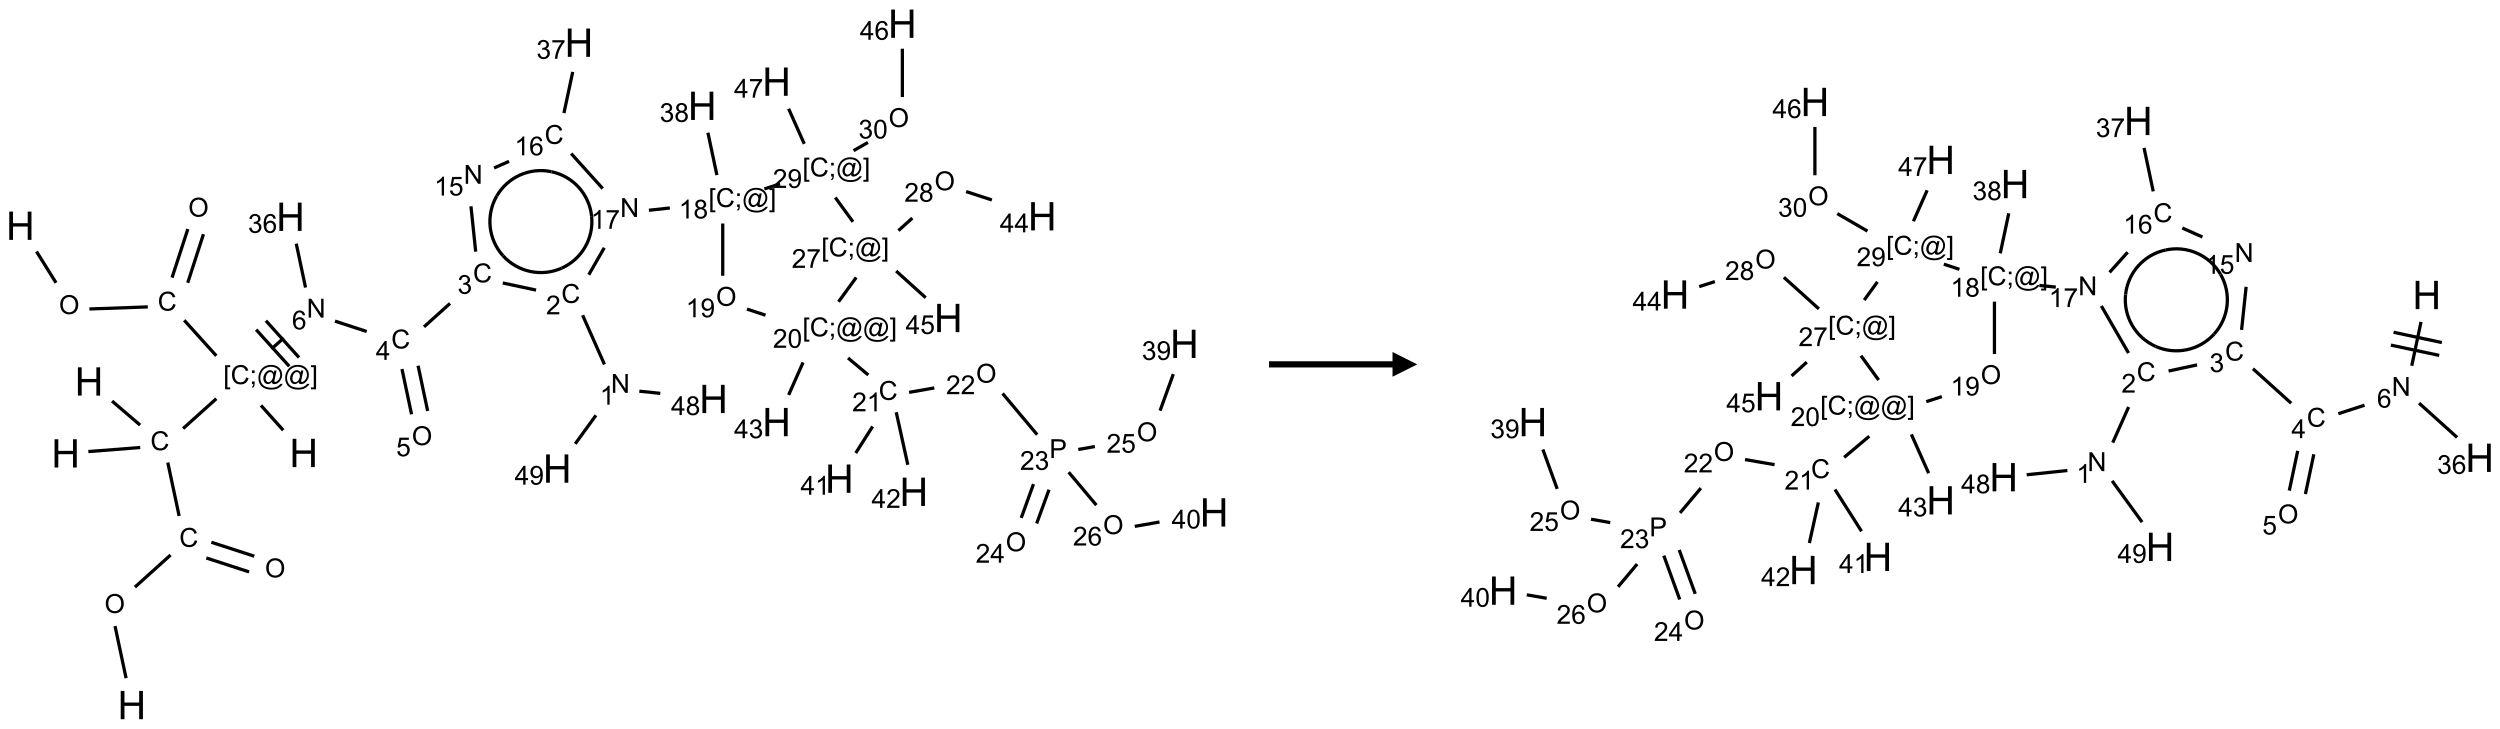 <?xml version="1.0" encoding="UTF-8"?>
<svg xmlns="http://www.w3.org/2000/svg" xmlns:xlink="http://www.w3.org/1999/xlink" width="1012" height="295" viewBox="0 0 1012 295">
<defs>
<g>
<g id="glyph-0-0">
<path d="M 2 0 L 2 -10 L 10 -10 L 10 0 Z M 2.25 -0.25 L 9.75 -0.25 L 9.75 -9.75 L 2.25 -9.75 Z M 2.25 -0.25 "/>
</g>
<g id="glyph-0-1">
<path d="M 1.281 0 L 1.281 -11.453 L 2.797 -11.453 L 2.797 -6.75 L 8.75 -6.75 L 8.75 -11.453 L 10.266 -11.453 L 10.266 0 L 8.75 0 L 8.75 -5.398 L 2.797 -5.398 L 2.797 0 Z M 1.281 0 "/>
</g>
<g id="glyph-1-0">
<path d="M 1.332 0 L 1.332 -6.668 L 6.668 -6.668 L 6.668 0 Z M 1.5 -0.168 L 6.5 -0.168 L 6.5 -6.5 L 1.5 -6.5 Z M 1.5 -0.168 "/>
</g>
<g id="glyph-1-1">
<path d="M 0.516 -3.719 C 0.516 -4.984 0.855 -5.977 1.535 -6.695 C 2.215 -7.414 3.094 -7.77 4.172 -7.77 C 4.875 -7.77 5.512 -7.602 6.078 -7.266 C 6.645 -6.93 7.074 -6.461 7.371 -5.855 C 7.668 -5.254 7.816 -4.57 7.816 -3.809 C 7.816 -3.035 7.66 -2.34 7.348 -1.73 C 7.035 -1.117 6.594 -0.656 6.02 -0.34 C 5.449 -0.027 4.828 0.129 4.168 0.129 C 3.449 0.129 2.805 -0.043 2.238 -0.391 C 1.672 -0.738 1.246 -1.211 0.953 -1.812 C 0.66 -2.414 0.516 -3.047 0.516 -3.719 Z M 1.559 -3.703 C 1.559 -2.781 1.805 -2.059 2.301 -1.527 C 2.793 -1 3.414 -0.734 4.16 -0.734 C 4.922 -0.734 5.547 -1 6.039 -1.535 C 6.531 -2.07 6.777 -2.828 6.777 -3.812 C 6.777 -4.434 6.672 -4.977 6.461 -5.441 C 6.25 -5.902 5.945 -6.262 5.539 -6.52 C 5.133 -6.773 4.68 -6.902 4.176 -6.902 C 3.461 -6.902 2.848 -6.656 2.332 -6.164 C 1.816 -5.672 1.559 -4.852 1.559 -3.703 Z M 1.559 -3.703 "/>
</g>
<g id="glyph-1-2">
<path d="M 6.27 -2.676 L 7.281 -2.422 C 7.07 -1.594 6.688 -0.961 6.137 -0.523 C 5.586 -0.086 4.914 0.129 4.121 0.129 C 3.297 0.129 2.629 -0.039 2.113 -0.371 C 1.598 -0.707 1.203 -1.191 0.934 -1.828 C 0.664 -2.465 0.531 -3.145 0.531 -3.875 C 0.531 -4.672 0.684 -5.363 0.988 -5.957 C 1.293 -6.547 1.723 -6.996 2.285 -7.305 C 2.844 -7.613 3.461 -7.766 4.137 -7.766 C 4.898 -7.766 5.543 -7.57 6.062 -7.184 C 6.582 -6.793 6.945 -6.246 7.152 -5.543 L 6.156 -5.309 C 5.98 -5.863 5.723 -6.266 5.387 -6.52 C 5.051 -6.773 4.625 -6.902 4.113 -6.902 C 3.527 -6.902 3.039 -6.762 2.645 -6.48 C 2.25 -6.199 1.973 -5.82 1.812 -5.348 C 1.652 -4.871 1.574 -4.383 1.574 -3.879 C 1.574 -3.23 1.668 -2.664 1.855 -2.18 C 2.047 -1.695 2.34 -1.332 2.738 -1.094 C 3.137 -0.855 3.57 -0.734 4.035 -0.734 C 4.602 -0.734 5.082 -0.898 5.473 -1.223 C 5.867 -1.551 6.133 -2.035 6.27 -2.676 Z M 6.27 -2.676 "/>
</g>
<g id="glyph-1-3">
<path d="M 0.723 2.121 L 0.723 -7.637 L 2.793 -7.637 L 2.793 -6.859 L 1.66 -6.859 L 1.66 1.344 L 2.793 1.344 L 2.793 2.121 Z M 0.723 2.121 "/>
</g>
<g id="glyph-1-4">
<path d="M 0.949 -4.465 L 0.949 -5.531 L 2.016 -5.531 L 2.016 -4.465 Z M 0.949 0 L 0.949 -1.066 L 2.016 -1.066 L 2.016 0 C 2.016 0.391 1.945 0.711 1.809 0.949 C 1.668 1.191 1.449 1.379 1.145 1.512 L 0.887 1.109 C 1.082 1.023 1.23 0.895 1.324 0.727 C 1.418 0.559 1.469 0.316 1.48 0 Z M 0.949 0 "/>
</g>
<g id="glyph-1-5">
<path d="M 6.047 -0.848 C 5.82 -0.59 5.57 -0.379 5.289 -0.223 C 5.008 -0.062 4.73 0.016 4.449 0.016 C 4.141 0.016 3.84 -0.074 3.547 -0.254 C 3.254 -0.434 3.02 -0.715 2.836 -1.09 C 2.652 -1.465 2.562 -1.875 2.562 -2.324 C 2.562 -2.875 2.703 -3.43 2.988 -3.98 C 3.27 -4.535 3.621 -4.953 4.043 -5.23 C 4.461 -5.508 4.871 -5.645 5.266 -5.645 C 5.566 -5.645 5.855 -5.566 6.129 -5.41 C 6.402 -5.25 6.641 -5.012 6.84 -4.688 L 7.016 -5.496 L 7.949 -5.496 L 7.199 -2 C 7.094 -1.516 7.043 -1.246 7.043 -1.191 C 7.043 -1.098 7.078 -1.02 7.148 -0.949 C 7.219 -0.883 7.305 -0.848 7.406 -0.848 C 7.59 -0.848 7.832 -0.953 8.129 -1.168 C 8.527 -1.445 8.84 -1.816 9.07 -2.285 C 9.301 -2.75 9.418 -3.234 9.418 -3.73 C 9.418 -4.309 9.27 -4.852 8.973 -5.355 C 8.676 -5.859 8.23 -6.262 7.645 -6.562 C 7.055 -6.863 6.406 -7.016 5.691 -7.016 C 4.879 -7.016 4.137 -6.824 3.465 -6.445 C 2.793 -6.066 2.273 -5.52 1.902 -4.809 C 1.535 -4.098 1.348 -3.34 1.348 -2.527 C 1.348 -1.676 1.535 -0.941 1.902 -0.328 C 2.273 0.285 2.809 0.742 3.508 1.035 C 4.207 1.328 4.984 1.473 5.832 1.473 C 6.742 1.473 7.504 1.32 8.121 1.016 C 8.734 0.711 9.195 0.34 9.5 -0.098 L 10.441 -0.098 C 10.266 0.266 9.961 0.637 9.531 1.016 C 9.102 1.395 8.59 1.695 7.996 1.914 C 7.402 2.133 6.688 2.246 5.848 2.246 C 5.078 2.246 4.367 2.145 3.715 1.949 C 3.066 1.75 2.512 1.453 2.051 1.055 C 1.594 0.656 1.25 0.199 1.016 -0.316 C 0.723 -0.973 0.578 -1.684 0.578 -2.441 C 0.578 -3.289 0.75 -4.098 1.098 -4.863 C 1.523 -5.805 2.125 -6.527 2.902 -7.027 C 3.684 -7.527 4.629 -7.777 5.738 -7.777 C 6.602 -7.777 7.375 -7.602 8.059 -7.246 C 8.746 -6.895 9.285 -6.371 9.684 -5.672 C 10.02 -5.07 10.188 -4.418 10.188 -3.715 C 10.188 -2.707 9.832 -1.812 9.125 -1.031 C 8.492 -0.328 7.801 0.02 7.051 0.02 C 6.812 0.02 6.617 -0.016 6.473 -0.09 C 6.324 -0.16 6.215 -0.266 6.145 -0.402 C 6.102 -0.488 6.066 -0.637 6.047 -0.848 Z M 3.527 -2.262 C 3.527 -1.785 3.641 -1.414 3.863 -1.152 C 4.09 -0.887 4.348 -0.754 4.641 -0.754 C 4.836 -0.754 5.039 -0.812 5.254 -0.93 C 5.469 -1.047 5.676 -1.219 5.871 -1.449 C 6.066 -1.676 6.23 -1.969 6.355 -2.32 C 6.48 -2.672 6.543 -3.027 6.543 -3.379 C 6.543 -3.852 6.426 -4.219 6.191 -4.48 C 5.957 -4.738 5.672 -4.871 5.332 -4.871 C 5.109 -4.871 4.902 -4.812 4.707 -4.699 C 4.512 -4.586 4.32 -4.406 4.137 -4.156 C 3.953 -3.906 3.805 -3.602 3.691 -3.246 C 3.582 -2.887 3.527 -2.559 3.527 -2.262 Z M 3.527 -2.262 "/>
</g>
<g id="glyph-1-6">
<path d="M 2.27 2.121 L 0.203 2.121 L 0.203 1.344 L 1.332 1.344 L 1.332 -6.859 L 0.203 -6.859 L 0.203 -7.637 L 2.27 -7.637 Z M 2.27 2.121 "/>
</g>
<g id="glyph-1-7">
<path d="M 0.812 0 L 0.812 -7.637 L 1.848 -7.637 L 5.859 -1.641 L 5.859 -7.637 L 6.828 -7.637 L 6.828 0 L 5.793 0 L 1.781 -6 L 1.781 0 Z M 0.812 0 "/>
</g>
<g id="glyph-1-8">
<path d="M 5.309 -5.766 L 4.375 -5.691 C 4.293 -6.059 4.172 -6.328 4.02 -6.496 C 3.766 -6.762 3.453 -6.895 3.082 -6.895 C 2.785 -6.895 2.523 -6.812 2.297 -6.645 C 2 -6.43 1.77 -6.117 1.598 -5.703 C 1.43 -5.289 1.34 -4.703 1.332 -3.938 C 1.559 -4.281 1.836 -4.535 2.16 -4.703 C 2.488 -4.871 2.828 -4.953 3.188 -4.953 C 3.812 -4.953 4.344 -4.723 4.785 -4.262 C 5.223 -3.801 5.441 -3.207 5.441 -2.48 C 5.441 -2 5.34 -1.555 5.133 -1.145 C 4.926 -0.73 4.641 -0.418 4.281 -0.199 C 3.922 0.02 3.512 0.129 3.051 0.129 C 2.27 0.129 1.633 -0.156 1.141 -0.73 C 0.648 -1.305 0.402 -2.254 0.402 -3.574 C 0.402 -5.051 0.672 -6.121 1.219 -6.793 C 1.695 -7.375 2.336 -7.668 3.141 -7.668 C 3.742 -7.668 4.234 -7.5 4.617 -7.16 C 5 -6.824 5.23 -6.359 5.309 -5.766 Z M 1.48 -2.473 C 1.48 -2.152 1.547 -1.844 1.684 -1.547 C 1.82 -1.25 2.016 -1.027 2.262 -0.871 C 2.508 -0.719 2.766 -0.641 3.035 -0.641 C 3.434 -0.641 3.773 -0.801 4.059 -1.121 C 4.344 -1.441 4.484 -1.875 4.484 -2.422 C 4.484 -2.949 4.344 -3.367 4.062 -3.668 C 3.781 -3.973 3.426 -4.125 3 -4.125 C 2.578 -4.125 2.219 -3.973 1.922 -3.668 C 1.625 -3.363 1.48 -2.969 1.48 -2.473 Z M 1.48 -2.473 "/>
</g>
<g id="glyph-1-9">
<path d="M 3.449 0 L 3.449 -1.828 L 0.137 -1.828 L 0.137 -2.688 L 3.621 -7.637 L 4.387 -7.637 L 4.387 -2.688 L 5.418 -2.688 L 5.418 -1.828 L 4.387 -1.828 L 4.387 0 Z M 3.449 -2.688 L 3.449 -6.129 L 1.059 -2.688 Z M 3.449 -2.688 "/>
</g>
<g id="glyph-1-10">
<path d="M 0.449 -2.016 L 1.387 -2.141 C 1.492 -1.609 1.676 -1.227 1.934 -0.992 C 2.191 -0.758 2.508 -0.641 2.879 -0.641 C 3.32 -0.641 3.695 -0.793 3.996 -1.098 C 4.301 -1.402 4.453 -1.781 4.453 -2.234 C 4.453 -2.664 4.312 -3.02 4.031 -3.301 C 3.75 -3.578 3.391 -3.719 2.957 -3.719 C 2.781 -3.719 2.562 -3.684 2.297 -3.613 L 2.402 -4.438 C 2.465 -4.43 2.516 -4.426 2.551 -4.426 C 2.949 -4.426 3.312 -4.531 3.629 -4.738 C 3.949 -4.949 4.109 -5.27 4.109 -5.703 C 4.109 -6.047 3.992 -6.332 3.762 -6.559 C 3.527 -6.785 3.227 -6.895 2.859 -6.895 C 2.496 -6.895 2.191 -6.781 1.949 -6.551 C 1.707 -6.324 1.547 -5.98 1.48 -5.52 L 0.543 -5.688 C 0.656 -6.316 0.918 -6.805 1.324 -7.148 C 1.73 -7.492 2.234 -7.668 2.84 -7.668 C 3.254 -7.668 3.641 -7.578 3.988 -7.398 C 4.34 -7.219 4.609 -6.977 4.793 -6.668 C 4.98 -6.359 5.074 -6.031 5.074 -5.684 C 5.074 -5.352 4.984 -5.051 4.809 -4.781 C 4.629 -4.512 4.367 -4.297 4.02 -4.137 C 4.473 -4.031 4.824 -3.816 5.074 -3.488 C 5.324 -3.16 5.449 -2.75 5.449 -2.254 C 5.449 -1.59 5.203 -1.023 4.719 -0.559 C 4.234 -0.098 3.617 0.137 2.875 0.137 C 2.203 0.137 1.648 -0.062 1.207 -0.465 C 0.762 -0.863 0.512 -1.379 0.449 -2.016 Z M 0.449 -2.016 "/>
</g>
<g id="glyph-1-11">
<path d="M 5.371 -0.902 L 5.371 0 L 0.324 0 C 0.316 -0.227 0.352 -0.441 0.434 -0.652 C 0.562 -0.996 0.766 -1.332 1.051 -1.668 C 1.332 -2 1.742 -2.387 2.277 -2.824 C 3.105 -3.504 3.668 -4.043 3.957 -4.441 C 4.25 -4.84 4.395 -5.215 4.395 -5.566 C 4.395 -5.938 4.262 -6.254 3.996 -6.508 C 3.73 -6.762 3.387 -6.891 2.957 -6.891 C 2.508 -6.891 2.145 -6.754 1.875 -6.484 C 1.605 -6.215 1.469 -5.84 1.465 -5.359 L 0.5 -5.457 C 0.566 -6.176 0.812 -6.727 1.246 -7.102 C 1.676 -7.477 2.254 -7.668 2.98 -7.668 C 3.711 -7.668 4.293 -7.465 4.719 -7.059 C 5.145 -6.652 5.359 -6.148 5.359 -5.547 C 5.359 -5.242 5.297 -4.941 5.172 -4.645 C 5.047 -4.352 4.84 -4.039 4.551 -3.715 C 4.262 -3.387 3.777 -2.938 3.105 -2.371 C 2.543 -1.898 2.18 -1.578 2.02 -1.41 C 1.859 -1.242 1.73 -1.07 1.625 -0.902 Z M 5.371 -0.902 "/>
</g>
<g id="glyph-1-12">
<path d="M 3.973 0 L 3.035 0 L 3.035 -5.973 C 2.809 -5.758 2.516 -5.543 2.148 -5.328 C 1.781 -5.113 1.453 -4.953 1.16 -4.844 L 1.16 -5.75 C 1.684 -5.996 2.145 -6.297 2.535 -6.645 C 2.93 -6.996 3.207 -7.336 3.371 -7.668 L 3.973 -7.668 Z M 3.973 0 "/>
</g>
<g id="glyph-1-13">
<path d="M 1.887 -4.141 C 1.496 -4.281 1.207 -4.484 1.02 -4.75 C 0.832 -5.016 0.738 -5.328 0.738 -5.699 C 0.738 -6.254 0.938 -6.719 1.34 -7.098 C 1.738 -7.477 2.27 -7.668 2.934 -7.668 C 3.598 -7.668 4.137 -7.473 4.543 -7.086 C 4.949 -6.699 5.152 -6.227 5.152 -5.672 C 5.152 -5.316 5.059 -5.008 4.871 -4.746 C 4.688 -4.484 4.406 -4.281 4.027 -4.141 C 4.496 -3.988 4.852 -3.742 5.098 -3.402 C 5.34 -3.062 5.465 -2.656 5.465 -2.184 C 5.465 -1.531 5.234 -0.98 4.77 -0.535 C 4.309 -0.09 3.703 0.129 2.949 0.129 C 2.195 0.129 1.586 -0.094 1.125 -0.539 C 0.664 -0.984 0.434 -1.543 0.434 -2.207 C 0.434 -2.703 0.559 -3.121 0.809 -3.457 C 1.062 -3.793 1.422 -4.02 1.887 -4.141 Z M 1.699 -5.73 C 1.699 -5.367 1.812 -5.074 2.047 -4.844 C 2.281 -4.613 2.582 -4.5 2.953 -4.5 C 3.312 -4.5 3.609 -4.613 3.84 -4.84 C 4.07 -5.066 4.188 -5.348 4.188 -5.676 C 4.188 -6.02 4.07 -6.309 3.832 -6.543 C 3.594 -6.777 3.297 -6.895 2.941 -6.895 C 2.586 -6.895 2.289 -6.781 2.051 -6.551 C 1.816 -6.324 1.699 -6.047 1.699 -5.73 Z M 1.395 -2.203 C 1.395 -1.938 1.461 -1.676 1.586 -1.426 C 1.711 -1.176 1.902 -0.984 2.152 -0.848 C 2.402 -0.711 2.672 -0.641 2.957 -0.641 C 3.406 -0.641 3.777 -0.785 4.066 -1.074 C 4.359 -1.363 4.504 -1.727 4.504 -2.172 C 4.504 -2.625 4.355 -2.996 4.055 -3.293 C 3.754 -3.586 3.379 -3.734 2.926 -3.734 C 2.484 -3.734 2.121 -3.59 1.832 -3.297 C 1.543 -3.004 1.395 -2.641 1.395 -2.203 Z M 1.395 -2.203 "/>
</g>
<g id="glyph-1-14">
<path d="M 0.582 -1.766 L 1.484 -1.848 C 1.562 -1.426 1.707 -1.117 1.922 -0.926 C 2.137 -0.734 2.414 -0.641 2.75 -0.641 C 3.039 -0.641 3.289 -0.707 3.508 -0.84 C 3.727 -0.973 3.902 -1.148 4.043 -1.367 C 4.18 -1.586 4.297 -1.887 4.391 -2.262 C 4.484 -2.637 4.531 -3.016 4.531 -3.406 C 4.531 -3.449 4.531 -3.512 4.527 -3.594 C 4.34 -3.297 4.082 -3.055 3.758 -2.867 C 3.434 -2.68 3.082 -2.59 2.703 -2.59 C 2.07 -2.59 1.535 -2.816 1.098 -3.277 C 0.66 -3.734 0.441 -4.34 0.441 -5.09 C 0.441 -5.863 0.672 -6.484 1.129 -6.957 C 1.586 -7.43 2.156 -7.668 2.844 -7.668 C 3.34 -7.668 3.793 -7.531 4.207 -7.266 C 4.617 -7 4.93 -6.617 5.145 -6.121 C 5.355 -5.629 5.465 -4.91 5.465 -3.973 C 5.465 -2.996 5.359 -2.223 5.145 -1.645 C 4.934 -1.066 4.617 -0.625 4.199 -0.324 C 3.781 -0.02 3.293 0.129 2.73 0.129 C 2.133 0.129 1.645 -0.035 1.266 -0.367 C 0.887 -0.699 0.66 -1.164 0.582 -1.766 Z M 4.422 -5.137 C 4.422 -5.676 4.277 -6.102 3.992 -6.418 C 3.707 -6.734 3.359 -6.891 2.957 -6.891 C 2.543 -6.891 2.18 -6.719 1.871 -6.379 C 1.562 -6.039 1.406 -5.598 1.406 -5.059 C 1.406 -4.57 1.555 -4.176 1.848 -3.871 C 2.141 -3.566 2.5 -3.418 2.934 -3.418 C 3.367 -3.418 3.723 -3.57 4.004 -3.871 C 4.281 -4.176 4.422 -4.598 4.422 -5.137 Z M 4.422 -5.137 "/>
</g>
<g id="glyph-1-15">
<path d="M 0.504 -6.637 L 0.504 -7.535 L 5.449 -7.535 L 5.449 -6.809 C 4.961 -6.289 4.48 -5.602 4.004 -4.746 C 3.527 -3.887 3.156 -3.004 2.895 -2.098 C 2.707 -1.461 2.59 -0.762 2.535 0 L 1.574 0 C 1.582 -0.602 1.703 -1.328 1.926 -2.176 C 2.152 -3.027 2.477 -3.848 2.898 -4.637 C 3.32 -5.426 3.77 -6.094 4.246 -6.637 Z M 0.504 -6.637 "/>
</g>
<g id="glyph-1-16">
<path d="M 0.441 -3.766 C 0.441 -4.668 0.535 -5.395 0.723 -5.945 C 0.906 -6.496 1.184 -6.922 1.551 -7.219 C 1.918 -7.516 2.375 -7.668 2.934 -7.668 C 3.344 -7.668 3.703 -7.586 4.012 -7.418 C 4.32 -7.254 4.574 -7.016 4.777 -6.707 C 4.977 -6.395 5.137 -6.016 5.25 -5.57 C 5.363 -5.125 5.422 -4.523 5.422 -3.766 C 5.422 -2.871 5.328 -2.148 5.145 -1.598 C 4.961 -1.047 4.688 -0.621 4.32 -0.32 C 3.953 -0.02 3.492 0.129 2.934 0.129 C 2.195 0.129 1.617 -0.133 1.199 -0.66 C 0.695 -1.297 0.441 -2.332 0.441 -3.766 Z M 1.406 -3.766 C 1.406 -2.512 1.555 -1.68 1.848 -1.262 C 2.141 -0.848 2.5 -0.641 2.934 -0.641 C 3.363 -0.641 3.727 -0.848 4.02 -1.266 C 4.312 -1.684 4.457 -2.516 4.457 -3.766 C 4.457 -5.023 4.312 -5.859 4.02 -6.27 C 3.727 -6.684 3.359 -6.891 2.922 -6.891 C 2.492 -6.891 2.148 -6.707 1.891 -6.344 C 1.566 -5.879 1.406 -5.02 1.406 -3.766 Z M 1.406 -3.766 "/>
</g>
<g id="glyph-1-17">
<path d="M 0.824 0 L 0.824 -7.637 L 3.703 -7.637 C 4.211 -7.637 4.598 -7.609 4.863 -7.562 C 5.238 -7.5 5.555 -7.383 5.809 -7.207 C 6.062 -7.031 6.266 -6.785 6.418 -6.469 C 6.574 -6.152 6.652 -5.805 6.652 -5.426 C 6.652 -4.777 6.445 -4.227 6.031 -3.777 C 5.617 -3.328 4.871 -3.105 3.793 -3.105 L 1.832 -3.105 L 1.832 0 Z M 1.832 -4.004 L 3.809 -4.004 C 4.461 -4.004 4.922 -4.125 5.199 -4.371 C 5.473 -4.613 5.609 -4.953 5.609 -5.395 C 5.609 -5.715 5.527 -5.988 5.367 -6.215 C 5.207 -6.441 4.992 -6.594 4.73 -6.668 C 4.559 -6.711 4.246 -6.734 3.785 -6.734 L 1.832 -6.734 Z M 1.832 -4.004 "/>
</g>
<g id="glyph-1-18">
<path d="M 0.441 -2 L 1.426 -2.082 C 1.5 -1.605 1.668 -1.242 1.934 -1.004 C 2.199 -0.762 2.52 -0.641 2.895 -0.641 C 3.348 -0.641 3.73 -0.812 4.043 -1.152 C 4.355 -1.492 4.512 -1.941 4.512 -2.504 C 4.512 -3.039 4.359 -3.461 4.059 -3.77 C 3.758 -4.078 3.367 -4.234 2.879 -4.234 C 2.578 -4.234 2.305 -4.164 2.062 -4.027 C 1.82 -3.891 1.629 -3.715 1.488 -3.496 L 0.609 -3.609 L 1.348 -7.531 L 5.145 -7.531 L 5.145 -6.637 L 2.098 -6.637 L 1.688 -4.582 C 2.145 -4.902 2.625 -5.062 3.129 -5.062 C 3.797 -5.062 4.359 -4.832 4.816 -4.371 C 5.277 -3.91 5.504 -3.312 5.504 -2.59 C 5.504 -1.898 5.305 -1.301 4.902 -0.797 C 4.41 -0.18 3.742 0.129 2.895 0.129 C 2.199 0.129 1.633 -0.062 1.195 -0.453 C 0.758 -0.844 0.504 -1.359 0.441 -2 Z M 0.441 -2 "/>
</g>
</g>
</defs>
<path fill="none" stroke-width="0.033" stroke-linecap="butt" stroke-linejoin="miter" stroke="rgb(0%, 0%, 0%)" stroke-opacity="1" stroke-miterlimit="10" d="M 1.07 6.623 L 0.958 6.096 " transform="matrix(40, 0, 0, 40, 8.24, 9.592)"/>
<path fill="none" stroke-width="0.033" stroke-linecap="butt" stroke-linejoin="miter" stroke="rgb(0%, 0%, 0%)" stroke-opacity="1" stroke-miterlimit="10" d="M 1.159 5.702 L 1.52 5.377 " transform="matrix(40, 0, 0, 40, 8.24, 9.592)"/>
<path fill="none" stroke-width="0.033" stroke-linecap="butt" stroke-linejoin="miter" stroke="rgb(0%, 0%, 0%)" stroke-opacity="1" stroke-miterlimit="10" d="M 1.882 5.407 L 2.315 5.548 " transform="matrix(40, 0, 0, 40, 8.24, 9.592)"/>
<path fill="none" stroke-width="0.033" stroke-linecap="butt" stroke-linejoin="miter" stroke="rgb(0%, 0%, 0%)" stroke-opacity="1" stroke-miterlimit="10" d="M 1.933 5.248 L 2.367 5.389 " transform="matrix(40, 0, 0, 40, 8.24, 9.592)"/>
<path fill="none" stroke-width="0.033" stroke-linecap="butt" stroke-linejoin="miter" stroke="rgb(0%, 0%, 0%)" stroke-opacity="1" stroke-miterlimit="10" d="M 1.607 4.982 L 1.492 4.441 " transform="matrix(40, 0, 0, 40, 8.24, 9.592)"/>
<path fill="none" stroke-width="0.033" stroke-linecap="butt" stroke-linejoin="miter" stroke="rgb(0%, 0%, 0%)" stroke-opacity="1" stroke-miterlimit="10" d="M 1.212 4.062 L 0.928 3.819 " transform="matrix(40, 0, 0, 40, 8.24, 9.592)"/>
<path fill="none" stroke-width="0.033" stroke-linecap="butt" stroke-linejoin="miter" stroke="rgb(0%, 0%, 0%)" stroke-opacity="1" stroke-miterlimit="10" d="M 1.213 4.289 L 0.688 4.33 " transform="matrix(40, 0, 0, 40, 8.24, 9.592)"/>
<path fill="none" stroke-width="0.033" stroke-linecap="butt" stroke-linejoin="miter" stroke="rgb(0%, 0%, 0%)" stroke-opacity="1" stroke-miterlimit="10" d="M 1.647 4.097 L 1.983 3.795 " transform="matrix(40, 0, 0, 40, 8.24, 9.592)"/>
<path fill="none" stroke-width="0.033" stroke-linecap="butt" stroke-linejoin="miter" stroke="rgb(0%, 0%, 0%)" stroke-opacity="1" stroke-miterlimit="10" d="M 2.435 3.863 L 2.66 4.114 " transform="matrix(40, 0, 0, 40, 8.24, 9.592)"/>
<path fill="none" stroke-width="0.033" stroke-linecap="butt" stroke-linejoin="miter" stroke="rgb(0%, 0%, 0%)" stroke-opacity="1" stroke-miterlimit="10" d="M 1.983 3.361 L 1.658 3.001 " transform="matrix(40, 0, 0, 40, 8.24, 9.592)"/>
<path fill="none" stroke-width="0.033" stroke-linecap="butt" stroke-linejoin="miter" stroke="rgb(0%, 0%, 0%)" stroke-opacity="1" stroke-miterlimit="10" d="M 1.694 2.622 L 1.853 2.13 " transform="matrix(40, 0, 0, 40, 8.24, 9.592)"/>
<path fill="none" stroke-width="0.033" stroke-linecap="butt" stroke-linejoin="miter" stroke="rgb(0%, 0%, 0%)" stroke-opacity="1" stroke-miterlimit="10" d="M 1.535 2.57 L 1.695 2.078 " transform="matrix(40, 0, 0, 40, 8.24, 9.592)"/>
<path fill="none" stroke-width="0.033" stroke-linecap="butt" stroke-linejoin="miter" stroke="rgb(0%, 0%, 0%)" stroke-opacity="1" stroke-miterlimit="10" d="M 1.29 2.866 L 0.699 2.887 " transform="matrix(40, 0, 0, 40, 8.24, 9.592)"/>
<path fill="none" stroke-width="0.033" stroke-linecap="butt" stroke-linejoin="miter" stroke="rgb(0%, 0%, 0%)" stroke-opacity="1" stroke-miterlimit="10" d="M 0.361 2.622 L 0.163 2.305 " transform="matrix(40, 0, 0, 40, 8.24, 9.592)"/>
<path fill="none" stroke-width="0.033" stroke-linecap="butt" stroke-linejoin="miter" stroke="rgb(0%, 0%, 0%)" stroke-opacity="1" stroke-miterlimit="10" d="M 2.541 3.292 L 2.665 3.181 " transform="matrix(40, 0, 0, 40, 8.24, 9.592)"/>
<path fill="none" stroke-width="0.033" stroke-linecap="butt" stroke-linejoin="miter" stroke="rgb(0%, 0%, 0%)" stroke-opacity="1" stroke-miterlimit="10" d="M 2.82 3.378 L 2.485 3.006 " transform="matrix(40, 0, 0, 40, 8.24, 9.592)"/>
<path fill="none" stroke-width="0.033" stroke-linecap="butt" stroke-linejoin="miter" stroke="rgb(0%, 0%, 0%)" stroke-opacity="1" stroke-miterlimit="10" d="M 2.721 3.467 L 2.386 3.096 " transform="matrix(40, 0, 0, 40, 8.24, 9.592)"/>
<path fill="none" stroke-width="0.033" stroke-linecap="butt" stroke-linejoin="miter" stroke="rgb(0%, 0%, 0%)" stroke-opacity="1" stroke-miterlimit="10" d="M 3.184 3.01 L 3.505 3.115 " transform="matrix(40, 0, 0, 40, 8.24, 9.592)"/>
<path fill="none" stroke-width="0.033" stroke-linecap="butt" stroke-linejoin="miter" stroke="rgb(0%, 0%, 0%)" stroke-opacity="1" stroke-miterlimit="10" d="M 4.085 3.068 L 4.348 2.831 " transform="matrix(40, 0, 0, 40, 8.24, 9.592)"/>
<path fill="none" stroke-width="0.033" stroke-linecap="butt" stroke-linejoin="miter" stroke="rgb(0%, 0%, 0%)" stroke-opacity="1" stroke-miterlimit="10" d="M 4.882 2.624 L 5.219 2.696 " transform="matrix(40, 0, 0, 40, 8.24, 9.592)"/>
<path fill="none" stroke-width="0.033" stroke-linecap="butt" stroke-linejoin="miter" stroke="rgb(0%, 0%, 0%)" stroke-opacity="1" stroke-miterlimit="10" d="M 5.69 2.95 L 5.911 3.448 " transform="matrix(40, 0, 0, 40, 8.24, 9.592)"/>
<path fill="none" stroke-width="0.033" stroke-linecap="butt" stroke-linejoin="miter" stroke="rgb(0%, 0%, 0%)" stroke-opacity="1" stroke-miterlimit="10" d="M 6.264 3.719 L 6.476 3.741 " transform="matrix(40, 0, 0, 40, 8.24, 9.592)"/>
<path fill="none" stroke-width="0.033" stroke-linecap="butt" stroke-linejoin="miter" stroke="rgb(0%, 0%, 0%)" stroke-opacity="1" stroke-miterlimit="10" d="M 5.825 3.963 L 5.615 4.252 " transform="matrix(40, 0, 0, 40, 8.24, 9.592)"/>
<path fill="none" stroke-width="0.033" stroke-linecap="butt" stroke-linejoin="miter" stroke="rgb(0%, 0%, 0%)" stroke-opacity="1" stroke-miterlimit="10" d="M 5.752 2.541 L 5.909 2.268 " transform="matrix(40, 0, 0, 40, 8.24, 9.592)"/>
<path fill="none" stroke-width="0.033" stroke-linecap="butt" stroke-linejoin="miter" stroke="rgb(0%, 0%, 0%)" stroke-opacity="1" stroke-miterlimit="10" d="M 6.361 1.888 L 6.573 1.865 " transform="matrix(40, 0, 0, 40, 8.24, 9.592)"/>
<path fill="none" stroke-width="0.033" stroke-linecap="butt" stroke-linejoin="miter" stroke="rgb(0%, 0%, 0%)" stroke-opacity="1" stroke-miterlimit="10" d="M 7.049 1.532 L 6.958 1.103 " transform="matrix(40, 0, 0, 40, 8.24, 9.592)"/>
<path fill="none" stroke-width="0.033" stroke-linecap="butt" stroke-linejoin="miter" stroke="rgb(0%, 0%, 0%)" stroke-opacity="1" stroke-miterlimit="10" d="M 7.108 2.022 L 7.108 2.551 " transform="matrix(40, 0, 0, 40, 8.24, 9.592)"/>
<path fill="none" stroke-width="0.033" stroke-linecap="butt" stroke-linejoin="miter" stroke="rgb(0%, 0%, 0%)" stroke-opacity="1" stroke-miterlimit="10" d="M 7.353 2.888 L 7.541 2.95 " transform="matrix(40, 0, 0, 40, 8.24, 9.592)"/>
<path fill="none" stroke-width="0.033" stroke-linecap="butt" stroke-linejoin="miter" stroke="rgb(0%, 0%, 0%)" stroke-opacity="1" stroke-miterlimit="10" d="M 8.376 3.383 L 8.581 3.555 " transform="matrix(40, 0, 0, 40, 8.24, 9.592)"/>
<path fill="none" stroke-width="0.033" stroke-linecap="butt" stroke-linejoin="miter" stroke="rgb(0%, 0%, 0%)" stroke-opacity="1" stroke-miterlimit="10" d="M 8.994 3.731 L 9.249 3.686 " transform="matrix(40, 0, 0, 40, 8.24, 9.592)"/>
<path fill="none" stroke-width="0.033" stroke-linecap="butt" stroke-linejoin="miter" stroke="rgb(0%, 0%, 0%)" stroke-opacity="1" stroke-miterlimit="10" d="M 9.94 3.742 L 10.29 4.159 " transform="matrix(40, 0, 0, 40, 8.24, 9.592)"/>
<path fill="none" stroke-width="0.033" stroke-linecap="butt" stroke-linejoin="miter" stroke="rgb(0%, 0%, 0%)" stroke-opacity="1" stroke-miterlimit="10" d="M 10.253 4.659 L 10.129 5.001 " transform="matrix(40, 0, 0, 40, 8.24, 9.592)"/>
<path fill="none" stroke-width="0.033" stroke-linecap="butt" stroke-linejoin="miter" stroke="rgb(0%, 0%, 0%)" stroke-opacity="1" stroke-miterlimit="10" d="M 10.41 4.716 L 10.285 5.058 " transform="matrix(40, 0, 0, 40, 8.24, 9.592)"/>
<path fill="none" stroke-width="0.033" stroke-linecap="butt" stroke-linejoin="miter" stroke="rgb(0%, 0%, 0%)" stroke-opacity="1" stroke-miterlimit="10" d="M 10.706 4.309 L 10.874 4.279 " transform="matrix(40, 0, 0, 40, 8.24, 9.592)"/>
<path fill="none" stroke-width="0.033" stroke-linecap="butt" stroke-linejoin="miter" stroke="rgb(0%, 0%, 0%)" stroke-opacity="1" stroke-miterlimit="10" d="M 11.534 3.916 L 11.668 3.546 " transform="matrix(40, 0, 0, 40, 8.24, 9.592)"/>
<path fill="none" stroke-width="0.033" stroke-linecap="butt" stroke-linejoin="miter" stroke="rgb(0%, 0%, 0%)" stroke-opacity="1" stroke-miterlimit="10" d="M 10.609 4.539 L 10.889 4.872 " transform="matrix(40, 0, 0, 40, 8.24, 9.592)"/>
<path fill="none" stroke-width="0.033" stroke-linecap="butt" stroke-linejoin="miter" stroke="rgb(0%, 0%, 0%)" stroke-opacity="1" stroke-miterlimit="10" d="M 11.278 5.087 L 11.528 5.043 " transform="matrix(40, 0, 0, 40, 8.24, 9.592)"/>
<path fill="none" stroke-width="0.033" stroke-linecap="butt" stroke-linejoin="miter" stroke="rgb(0%, 0%, 0%)" stroke-opacity="1" stroke-miterlimit="10" d="M 8.625 4.076 L 8.454 4.345 " transform="matrix(40, 0, 0, 40, 8.24, 9.592)"/>
<path fill="none" stroke-width="0.033" stroke-linecap="butt" stroke-linejoin="miter" stroke="rgb(0%, 0%, 0%)" stroke-opacity="1" stroke-miterlimit="10" d="M 8.864 3.932 L 8.981 4.464 " transform="matrix(40, 0, 0, 40, 8.24, 9.592)"/>
<path fill="none" stroke-width="0.033" stroke-linecap="butt" stroke-linejoin="miter" stroke="rgb(0%, 0%, 0%)" stroke-opacity="1" stroke-miterlimit="10" d="M 7.921 3.428 L 7.775 3.757 " transform="matrix(40, 0, 0, 40, 8.24, 9.592)"/>
<path fill="none" stroke-width="0.033" stroke-linecap="butt" stroke-linejoin="miter" stroke="rgb(0%, 0%, 0%)" stroke-opacity="1" stroke-miterlimit="10" d="M 8.28 2.814 L 8.459 2.568 " transform="matrix(40, 0, 0, 40, 8.24, 9.592)"/>
<path fill="none" stroke-width="0.033" stroke-linecap="butt" stroke-linejoin="miter" stroke="rgb(0%, 0%, 0%)" stroke-opacity="1" stroke-miterlimit="10" d="M 8.886 2.094 L 9.027 1.967 " transform="matrix(40, 0, 0, 40, 8.24, 9.592)"/>
<path fill="none" stroke-width="0.033" stroke-linecap="butt" stroke-linejoin="miter" stroke="rgb(0%, 0%, 0%)" stroke-opacity="1" stroke-miterlimit="10" d="M 9.571 1.699 L 9.832 1.784 " transform="matrix(40, 0, 0, 40, 8.24, 9.592)"/>
<path fill="none" stroke-width="0.033" stroke-linecap="butt" stroke-linejoin="miter" stroke="rgb(0%, 0%, 0%)" stroke-opacity="1" stroke-miterlimit="10" d="M 8.863 2.503 L 9.162 2.773 " transform="matrix(40, 0, 0, 40, 8.24, 9.592)"/>
<path fill="none" stroke-width="0.033" stroke-linecap="butt" stroke-linejoin="miter" stroke="rgb(0%, 0%, 0%)" stroke-opacity="1" stroke-miterlimit="10" d="M 8.426 2.005 L 8.247 1.759 " transform="matrix(40, 0, 0, 40, 8.24, 9.592)"/>
<path fill="none" stroke-width="0.033" stroke-linecap="butt" stroke-linejoin="miter" stroke="rgb(0%, 0%, 0%)" stroke-opacity="1" stroke-miterlimit="10" d="M 7.688 1.621 L 7.529 1.672 " transform="matrix(40, 0, 0, 40, 8.24, 9.592)"/>
<path fill="none" stroke-width="0.033" stroke-linecap="butt" stroke-linejoin="miter" stroke="rgb(0%, 0%, 0%)" stroke-opacity="1" stroke-miterlimit="10" d="M 8.432 1.285 L 8.577 1.202 " transform="matrix(40, 0, 0, 40, 8.24, 9.592)"/>
<path fill="none" stroke-width="0.033" stroke-linecap="butt" stroke-linejoin="miter" stroke="rgb(0%, 0%, 0%)" stroke-opacity="1" stroke-miterlimit="10" d="M 8.926 0.742 L 8.926 0.253 " transform="matrix(40, 0, 0, 40, 8.24, 9.592)"/>
<path fill="none" stroke-width="0.033" stroke-linecap="butt" stroke-linejoin="miter" stroke="rgb(0%, 0%, 0%)" stroke-opacity="1" stroke-miterlimit="10" d="M 7.933 1.216 L 7.775 0.861 " transform="matrix(40, 0, 0, 40, 8.24, 9.592)"/>
<path fill="none" stroke-width="0.033" stroke-linecap="butt" stroke-linejoin="miter" stroke="rgb(0%, 0%, 0%)" stroke-opacity="1" stroke-miterlimit="10" d="M 5.893 1.668 L 5.574 1.314 " transform="matrix(40, 0, 0, 40, 8.24, 9.592)"/>
<path fill="none" stroke-width="0.033" stroke-linecap="butt" stroke-linejoin="miter" stroke="rgb(0%, 0%, 0%)" stroke-opacity="1" stroke-miterlimit="10" d="M 5.501 0.905 L 5.59 0.488 " transform="matrix(40, 0, 0, 40, 8.24, 9.592)"/>
<path fill="none" stroke-width="0.033" stroke-linecap="butt" stroke-linejoin="miter" stroke="rgb(0%, 0%, 0%)" stroke-opacity="1" stroke-miterlimit="10" d="M 4.946 1.393 L 4.794 1.46 " transform="matrix(40, 0, 0, 40, 8.24, 9.592)"/>
<path fill="none" stroke-width="0.033" stroke-linecap="butt" stroke-linejoin="miter" stroke="rgb(0%, 0%, 0%)" stroke-opacity="1" stroke-miterlimit="10" d="M 4.56 1.848 L 4.608 2.307 " transform="matrix(40, 0, 0, 40, 8.24, 9.592)"/>
<path fill="none" stroke-width="0.033" stroke-linecap="butt" stroke-linejoin="miter" stroke="rgb(0%, 0%, 0%)" stroke-opacity="1" stroke-miterlimit="10" d="M 3.862 3.495 L 3.959 3.953 " transform="matrix(40, 0, 0, 40, 8.24, 9.592)"/>
<path fill="none" stroke-width="0.033" stroke-linecap="butt" stroke-linejoin="miter" stroke="rgb(0%, 0%, 0%)" stroke-opacity="1" stroke-miterlimit="10" d="M 4.025 3.461 L 4.122 3.919 " transform="matrix(40, 0, 0, 40, 8.24, 9.592)"/>
<path fill="none" stroke-width="0.033" stroke-linecap="butt" stroke-linejoin="miter" stroke="rgb(0%, 0%, 0%)" stroke-opacity="1" stroke-miterlimit="10" d="M 2.886 2.67 L 2.792 2.226 " transform="matrix(40, 0, 0, 40, 8.24, 9.592)"/>
<path fill="none" stroke-width="0.033" stroke-linecap="butt" stroke-linejoin="miter" stroke="rgb(0%, 0%, 0%)" stroke-opacity="1" stroke-miterlimit="10" d="M 5.478 2.474 C 5.274 2.565 5.034 2.514 4.884 2.348 " transform="matrix(40, 0, 0, 40, 8.24, 9.592)"/>
<path fill="none" stroke-width="0.033" stroke-linecap="butt" stroke-linejoin="miter" stroke="rgb(0%, 0%, 0%)" stroke-opacity="1" stroke-miterlimit="10" d="M 5.781 1.948 C 5.805 2.171 5.682 2.383 5.478 2.474 " transform="matrix(40, 0, 0, 40, 8.24, 9.592)"/>
<path fill="none" stroke-width="0.033" stroke-linecap="butt" stroke-linejoin="miter" stroke="rgb(0%, 0%, 0%)" stroke-opacity="1" stroke-miterlimit="10" d="M 5.375 1.498 C 5.594 1.544 5.758 1.726 5.781 1.948 " transform="matrix(40, 0, 0, 40, 8.24, 9.592)"/>
<path fill="none" stroke-width="0.033" stroke-linecap="butt" stroke-linejoin="miter" stroke="rgb(0%, 0%, 0%)" stroke-opacity="1" stroke-miterlimit="10" d="M 4.821 1.744 C 4.933 1.551 5.156 1.451 5.375 1.498 " transform="matrix(40, 0, 0, 40, 8.24, 9.592)"/>
<path fill="none" stroke-width="0.033" stroke-linecap="butt" stroke-linejoin="miter" stroke="rgb(0%, 0%, 0%)" stroke-opacity="1" stroke-miterlimit="10" d="M 4.884 2.348 C 4.735 2.182 4.709 1.938 4.821 1.744 " transform="matrix(40, 0, 0, 40, 8.24, 9.592)"/>
<g fill="rgb(0%, 0%, 0%)" fill-opacity="1">
<use xlink:href="#glyph-0-1" x="47.586" y="291.137"/>
</g>
<g fill="rgb(0%, 0%, 0%)" fill-opacity="1">
<use xlink:href="#glyph-1-1" x="42.289" y="248.133"/>
</g>
<g fill="rgb(0%, 0%, 0%)" fill-opacity="1">
<use xlink:href="#glyph-1-2" x="72.551" y="221.363"/>
</g>
<g fill="rgb(0%, 0%, 0%)" fill-opacity="1">
<use xlink:href="#glyph-1-1" x="107.234" y="233.727"/>
</g>
<g fill="rgb(0%, 0%, 0%)" fill-opacity="1">
<use xlink:href="#glyph-1-2" x="60.859" y="182.238"/>
</g>
<g fill="rgb(0%, 0%, 0%)" fill-opacity="1">
<use xlink:href="#glyph-0-1" x="30.262" y="160.145"/>
</g>
<g fill="rgb(0%, 0%, 0%)" fill-opacity="1">
<use xlink:href="#glyph-0-1" x="20.805" y="189.258"/>
</g>
<g fill="rgb(0%, 0%, 0%)" fill-opacity="1">
<use xlink:href="#glyph-1-3" x="90.391" y="155.48"/>
<use xlink:href="#glyph-1-2" x="93.354" y="155.48"/>
<use xlink:href="#glyph-1-4" x="101.057" y="155.48"/>
<use xlink:href="#glyph-1-5" x="104.021" y="155.48"/>
<use xlink:href="#glyph-1-5" x="114.849" y="155.48"/>
<use xlink:href="#glyph-1-6" x="125.677" y="155.48"/>
</g>
<g fill="rgb(0%, 0%, 0%)" fill-opacity="1">
<use xlink:href="#glyph-0-1" x="117.172" y="189.082"/>
</g>
<g fill="rgb(0%, 0%, 0%)" fill-opacity="1">
<use xlink:href="#glyph-1-2" x="63.82" y="125.746"/>
</g>
<g fill="rgb(0%, 0%, 0%)" fill-opacity="1">
<use xlink:href="#glyph-1-1" x="76.195" y="87.707"/>
</g>
<g fill="rgb(0%, 0%, 0%)" fill-opacity="1">
<use xlink:href="#glyph-1-1" x="23.859" y="127.148"/>
</g>
<g fill="rgb(0%, 0%, 0%)" fill-opacity="1">
<use xlink:href="#glyph-0-1" x="2.469" y="97.105"/>
</g>
<g fill="rgb(0%, 0%, 0%)" fill-opacity="1">
<use xlink:href="#glyph-1-7" x="124.141" y="128.574"/>
</g>
<g fill="rgb(0%, 0%, 0%)" fill-opacity="1">
<use xlink:href="#glyph-1-8" x="118.176" y="133.344"/>
</g>
<g fill="rgb(0%, 0%, 0%)" fill-opacity="1">
<use xlink:href="#glyph-1-2" x="158.352" y="141.066"/>
</g>
<g fill="rgb(0%, 0%, 0%)" fill-opacity="1">
<use xlink:href="#glyph-1-9" x="152.133" y="145.672"/>
</g>
<g fill="rgb(0%, 0%, 0%)" fill-opacity="1">
<use xlink:href="#glyph-1-2" x="191.453" y="114.305"/>
</g>
<g fill="rgb(0%, 0%, 0%)" fill-opacity="1">
<use xlink:href="#glyph-1-10" x="185.203" y="118.938"/>
</g>
<g fill="rgb(0%, 0%, 0%)" fill-opacity="1">
<use xlink:href="#glyph-1-2" x="227.203" y="122.621"/>
</g>
<g fill="rgb(0%, 0%, 0%)" fill-opacity="1">
<use xlink:href="#glyph-1-11" x="221.031" y="127.254"/>
</g>
<g fill="rgb(0%, 0%, 0%)" fill-opacity="1">
<use xlink:href="#glyph-1-7" x="247.301" y="159.027"/>
</g>
<g fill="rgb(0%, 0%, 0%)" fill-opacity="1">
<use xlink:href="#glyph-1-12" x="242.805" y="163.797"/>
</g>
<g fill="rgb(0%, 0%, 0%)" fill-opacity="1">
<use xlink:href="#glyph-0-1" x="283.074" y="167.227"/>
</g>
<g fill="rgb(0%, 0%, 0%)" fill-opacity="1">
<use xlink:href="#glyph-1-9" x="271.625" y="168.016"/>
<use xlink:href="#glyph-1-13" x="277.557" y="168.016"/>
</g>
<g fill="rgb(0%, 0%, 0%)" fill-opacity="1">
<use xlink:href="#glyph-0-1" x="219.785" y="195.406"/>
</g>
<g fill="rgb(0%, 0%, 0%)" fill-opacity="1">
<use xlink:href="#glyph-1-9" x="208.336" y="196.195"/>
<use xlink:href="#glyph-1-14" x="214.268" y="196.195"/>
</g>
<g fill="rgb(0%, 0%, 0%)" fill-opacity="1">
<use xlink:href="#glyph-1-7" x="251.031" y="87.844"/>
</g>
<g fill="rgb(0%, 0%, 0%)" fill-opacity="1">
<use xlink:href="#glyph-1-12" x="239.129" y="92.613"/>
<use xlink:href="#glyph-1-15" x="245.061" y="92.613"/>
</g>
<g fill="rgb(0%, 0%, 0%)" fill-opacity="1">
<use xlink:href="#glyph-1-3" x="286.789" y="83.805"/>
<use xlink:href="#glyph-1-2" x="289.753" y="83.805"/>
<use xlink:href="#glyph-1-4" x="297.456" y="83.805"/>
<use xlink:href="#glyph-1-5" x="300.419" y="83.805"/>
<use xlink:href="#glyph-1-6" x="311.247" y="83.805"/>
</g>
<g fill="rgb(0%, 0%, 0%)" fill-opacity="1">
<use xlink:href="#glyph-1-12" x="274.785" y="88.434"/>
<use xlink:href="#glyph-1-13" x="280.717" y="88.434"/>
</g>
<g fill="rgb(0%, 0%, 0%)" fill-opacity="1">
<use xlink:href="#glyph-0-1" x="278.488" y="48.555"/>
</g>
<g fill="rgb(0%, 0%, 0%)" fill-opacity="1">
<use xlink:href="#glyph-1-10" x="267.039" y="49.348"/>
<use xlink:href="#glyph-1-13" x="272.971" y="49.348"/>
</g>
<g fill="rgb(0%, 0%, 0%)" fill-opacity="1">
<use xlink:href="#glyph-1-1" x="289.824" y="123.801"/>
</g>
<g fill="rgb(0%, 0%, 0%)" fill-opacity="1">
<use xlink:href="#glyph-1-12" x="277.609" y="128.434"/>
<use xlink:href="#glyph-1-14" x="283.542" y="128.434"/>
</g>
<g fill="rgb(0%, 0%, 0%)" fill-opacity="1">
<use xlink:href="#glyph-1-3" x="324.832" y="136.164"/>
<use xlink:href="#glyph-1-2" x="327.796" y="136.164"/>
<use xlink:href="#glyph-1-4" x="335.499" y="136.164"/>
<use xlink:href="#glyph-1-5" x="338.462" y="136.164"/>
<use xlink:href="#glyph-1-5" x="349.29" y="136.164"/>
<use xlink:href="#glyph-1-6" x="360.118" y="136.164"/>
</g>
<g fill="rgb(0%, 0%, 0%)" fill-opacity="1">
<use xlink:href="#glyph-1-11" x="312.871" y="140.793"/>
<use xlink:href="#glyph-1-16" x="318.803" y="140.793"/>
</g>
<g fill="rgb(0%, 0%, 0%)" fill-opacity="1">
<use xlink:href="#glyph-1-2" x="355.668" y="161.871"/>
</g>
<g fill="rgb(0%, 0%, 0%)" fill-opacity="1">
<use xlink:href="#glyph-1-11" x="344.961" y="166.504"/>
<use xlink:href="#glyph-1-12" x="350.893" y="166.504"/>
</g>
<g fill="rgb(0%, 0%, 0%)" fill-opacity="1">
<use xlink:href="#glyph-1-1" x="395.078" y="154.926"/>
</g>
<g fill="rgb(0%, 0%, 0%)" fill-opacity="1">
<use xlink:href="#glyph-1-11" x="382.957" y="159.559"/>
<use xlink:href="#glyph-1-11" x="388.889" y="159.559"/>
</g>
<g fill="rgb(0%, 0%, 0%)" fill-opacity="1">
<use xlink:href="#glyph-1-17" x="424.777" y="185.434"/>
</g>
<g fill="rgb(0%, 0%, 0%)" fill-opacity="1">
<use xlink:href="#glyph-1-11" x="412.887" y="190.203"/>
<use xlink:href="#glyph-1-10" x="418.819" y="190.203"/>
</g>
<g fill="rgb(0%, 0%, 0%)" fill-opacity="1">
<use xlink:href="#glyph-1-1" x="407.109" y="223.156"/>
</g>
<g fill="rgb(0%, 0%, 0%)" fill-opacity="1">
<use xlink:href="#glyph-1-11" x="394.941" y="227.789"/>
<use xlink:href="#glyph-1-9" x="400.874" y="227.789"/>
</g>
<g fill="rgb(0%, 0%, 0%)" fill-opacity="1">
<use xlink:href="#glyph-1-1" x="460.18" y="178.625"/>
</g>
<g fill="rgb(0%, 0%, 0%)" fill-opacity="1">
<use xlink:href="#glyph-1-11" x="447.926" y="183.254"/>
<use xlink:href="#glyph-1-18" x="453.858" y="183.254"/>
</g>
<g fill="rgb(0%, 0%, 0%)" fill-opacity="1">
<use xlink:href="#glyph-0-1" x="473.668" y="144.914"/>
</g>
<g fill="rgb(0%, 0%, 0%)" fill-opacity="1">
<use xlink:href="#glyph-1-10" x="462.219" y="145.707"/>
<use xlink:href="#glyph-1-14" x="468.151" y="145.707"/>
</g>
<g fill="rgb(0%, 0%, 0%)" fill-opacity="1">
<use xlink:href="#glyph-1-1" x="446.5" y="216.211"/>
</g>
<g fill="rgb(0%, 0%, 0%)" fill-opacity="1">
<use xlink:href="#glyph-1-11" x="434.309" y="220.844"/>
<use xlink:href="#glyph-1-8" x="440.241" y="220.844"/>
</g>
<g fill="rgb(0%, 0%, 0%)" fill-opacity="1">
<use xlink:href="#glyph-0-1" x="485.699" y="213.145"/>
</g>
<g fill="rgb(0%, 0%, 0%)" fill-opacity="1">
<use xlink:href="#glyph-1-9" x="474.289" y="213.938"/>
<use xlink:href="#glyph-1-16" x="480.221" y="213.938"/>
</g>
<g fill="rgb(0%, 0%, 0%)" fill-opacity="1">
<use xlink:href="#glyph-0-1" x="334" y="199.488"/>
</g>
<g fill="rgb(0%, 0%, 0%)" fill-opacity="1">
<use xlink:href="#glyph-1-9" x="324.039" y="200.281"/>
<use xlink:href="#glyph-1-12" x="329.971" y="200.281"/>
</g>
<g fill="rgb(0%, 0%, 0%)" fill-opacity="1">
<use xlink:href="#glyph-0-1" x="364.148" y="204.805"/>
</g>
<g fill="rgb(0%, 0%, 0%)" fill-opacity="1">
<use xlink:href="#glyph-1-9" x="352.793" y="205.598"/>
<use xlink:href="#glyph-1-11" x="358.725" y="205.598"/>
</g>
<g fill="rgb(0%, 0%, 0%)" fill-opacity="1">
<use xlink:href="#glyph-0-1" x="308.578" y="176.582"/>
</g>
<g fill="rgb(0%, 0%, 0%)" fill-opacity="1">
<use xlink:href="#glyph-1-9" x="297.145" y="177.375"/>
<use xlink:href="#glyph-1-10" x="303.077" y="177.375"/>
</g>
<g fill="rgb(0%, 0%, 0%)" fill-opacity="1">
<use xlink:href="#glyph-1-3" x="332.465" y="103.805"/>
<use xlink:href="#glyph-1-2" x="335.428" y="103.805"/>
<use xlink:href="#glyph-1-4" x="343.132" y="103.805"/>
<use xlink:href="#glyph-1-5" x="346.095" y="103.805"/>
<use xlink:href="#glyph-1-6" x="356.923" y="103.805"/>
</g>
<g fill="rgb(0%, 0%, 0%)" fill-opacity="1">
<use xlink:href="#glyph-1-11" x="320.477" y="108.434"/>
<use xlink:href="#glyph-1-15" x="326.409" y="108.434"/>
</g>
<g fill="rgb(0%, 0%, 0%)" fill-opacity="1">
<use xlink:href="#glyph-1-1" x="378.281" y="77.035"/>
</g>
<g fill="rgb(0%, 0%, 0%)" fill-opacity="1">
<use xlink:href="#glyph-1-11" x="366.066" y="81.668"/>
<use xlink:href="#glyph-1-13" x="371.999" y="81.668"/>
</g>
<g fill="rgb(0%, 0%, 0%)" fill-opacity="1">
<use xlink:href="#glyph-0-1" x="416.129" y="93.277"/>
</g>
<g fill="rgb(0%, 0%, 0%)" fill-opacity="1">
<use xlink:href="#glyph-1-9" x="404.727" y="94.035"/>
<use xlink:href="#glyph-1-9" x="410.659" y="94.035"/>
</g>
<g fill="rgb(0%, 0%, 0%)" fill-opacity="1">
<use xlink:href="#glyph-0-1" x="378.086" y="134.445"/>
</g>
<g fill="rgb(0%, 0%, 0%)" fill-opacity="1">
<use xlink:href="#glyph-1-9" x="366.594" y="135.207"/>
<use xlink:href="#glyph-1-18" x="372.526" y="135.207"/>
</g>
<g fill="rgb(0%, 0%, 0%)" fill-opacity="1">
<use xlink:href="#glyph-1-3" x="324.832" y="71.445"/>
<use xlink:href="#glyph-1-2" x="327.796" y="71.445"/>
<use xlink:href="#glyph-1-4" x="335.499" y="71.445"/>
<use xlink:href="#glyph-1-5" x="338.462" y="71.445"/>
<use xlink:href="#glyph-1-6" x="349.29" y="71.445"/>
</g>
<g fill="rgb(0%, 0%, 0%)" fill-opacity="1">
<use xlink:href="#glyph-1-11" x="312.832" y="76.074"/>
<use xlink:href="#glyph-1-14" x="318.764" y="76.074"/>
</g>
<g fill="rgb(0%, 0%, 0%)" fill-opacity="1">
<use xlink:href="#glyph-1-1" x="359.684" y="51.441"/>
</g>
<g fill="rgb(0%, 0%, 0%)" fill-opacity="1">
<use xlink:href="#glyph-1-10" x="347.512" y="56.074"/>
<use xlink:href="#glyph-1-16" x="353.444" y="56.074"/>
</g>
<g fill="rgb(0%, 0%, 0%)" fill-opacity="1">
<use xlink:href="#glyph-0-1" x="359.488" y="15.32"/>
</g>
<g fill="rgb(0%, 0%, 0%)" fill-opacity="1">
<use xlink:href="#glyph-1-9" x="348.062" y="16.113"/>
<use xlink:href="#glyph-1-8" x="353.995" y="16.113"/>
</g>
<g fill="rgb(0%, 0%, 0%)" fill-opacity="1">
<use xlink:href="#glyph-0-1" x="308.578" y="38.777"/>
</g>
<g fill="rgb(0%, 0%, 0%)" fill-opacity="1">
<use xlink:href="#glyph-1-9" x="297.145" y="39.539"/>
<use xlink:href="#glyph-1-15" x="303.077" y="39.539"/>
</g>
<g fill="rgb(0%, 0%, 0%)" fill-opacity="1">
<use xlink:href="#glyph-1-2" x="220.441" y="58.254"/>
</g>
<g fill="rgb(0%, 0%, 0%)" fill-opacity="1">
<use xlink:href="#glyph-1-12" x="208.262" y="62.887"/>
<use xlink:href="#glyph-1-8" x="214.194" y="62.887"/>
</g>
<g fill="rgb(0%, 0%, 0%)" fill-opacity="1">
<use xlink:href="#glyph-0-1" x="228.578" y="23.008"/>
</g>
<g fill="rgb(0%, 0%, 0%)" fill-opacity="1">
<use xlink:href="#glyph-1-10" x="217.145" y="23.801"/>
<use xlink:href="#glyph-1-15" x="223.077" y="23.801"/>
</g>
<g fill="rgb(0%, 0%, 0%)" fill-opacity="1">
<use xlink:href="#glyph-1-7" x="187.727" y="74.391"/>
</g>
<g fill="rgb(0%, 0%, 0%)" fill-opacity="1">
<use xlink:href="#glyph-1-12" x="175.766" y="79.156"/>
<use xlink:href="#glyph-1-18" x="181.698" y="79.156"/>
</g>
<g fill="rgb(0%, 0%, 0%)" fill-opacity="1">
<use xlink:href="#glyph-1-1" x="166.684" y="180.199"/>
</g>
<g fill="rgb(0%, 0%, 0%)" fill-opacity="1">
<use xlink:href="#glyph-1-18" x="160.359" y="184.695"/>
</g>
<g fill="rgb(0%, 0%, 0%)" fill-opacity="1">
<use xlink:href="#glyph-0-1" x="111.816" y="93.465"/>
</g>
<g fill="rgb(0%, 0%, 0%)" fill-opacity="1">
<use xlink:href="#glyph-1-10" x="100.387" y="94.258"/>
<use xlink:href="#glyph-1-8" x="106.319" y="94.258"/>
</g>
<path fill-rule="nonzero" fill="rgb(0%, 0%, 0%)" fill-opacity="1" d="M 513.695 148.75 L 563.695 148.75 L 563.695 152.5 L 573.695 147.5 L 563.695 142.5 L 563.695 146.25 L 513.695 146.25 "/>
<path fill="none" stroke-width="0.033" stroke-linecap="butt" stroke-linejoin="miter" stroke="rgb(0%, 0%, 0%)" stroke-opacity="1" stroke-miterlimit="10" d="M 9.289 2.226 L 9.195 2.67 " transform="matrix(40, 0, 0, 40, 608.471, 41.266)"/>
<path fill="none" stroke-width="0.033" stroke-linecap="butt" stroke-linejoin="miter" stroke="rgb(0%, 0%, 0%)" stroke-opacity="1" stroke-miterlimit="10" d="M 8.984 2.461 L 9.473 2.565 " transform="matrix(40, 0, 0, 40, 608.471, 41.266)"/>
<path fill="none" stroke-width="0.033" stroke-linecap="butt" stroke-linejoin="miter" stroke="rgb(0%, 0%, 0%)" stroke-opacity="1" stroke-miterlimit="10" d="M 9.011 2.331 L 9.5 2.435 " transform="matrix(40, 0, 0, 40, 608.471, 41.266)"/>
<path fill="none" stroke-width="0.033" stroke-linecap="butt" stroke-linejoin="miter" stroke="rgb(0%, 0%, 0%)" stroke-opacity="1" stroke-miterlimit="10" d="M 8.717 3.069 L 8.452 3.155 " transform="matrix(40, 0, 0, 40, 608.471, 41.266)"/>
<path fill="none" stroke-width="0.033" stroke-linecap="butt" stroke-linejoin="miter" stroke="rgb(0%, 0%, 0%)" stroke-opacity="1" stroke-miterlimit="10" d="M 7.975 3.049 L 7.588 2.7 " transform="matrix(40, 0, 0, 40, 608.471, 41.266)"/>
<path fill="none" stroke-width="0.033" stroke-linecap="butt" stroke-linejoin="miter" stroke="rgb(0%, 0%, 0%)" stroke-opacity="1" stroke-miterlimit="10" d="M 7.023 2.661 L 6.734 2.723 " transform="matrix(40, 0, 0, 40, 608.471, 41.266)"/>
<path fill="none" stroke-width="0.033" stroke-linecap="butt" stroke-linejoin="miter" stroke="rgb(0%, 0%, 0%)" stroke-opacity="1" stroke-miterlimit="10" d="M 6.33 3.087 L 6.169 3.448 " transform="matrix(40, 0, 0, 40, 608.471, 41.266)"/>
<path fill="none" stroke-width="0.033" stroke-linecap="butt" stroke-linejoin="miter" stroke="rgb(0%, 0%, 0%)" stroke-opacity="1" stroke-miterlimit="10" d="M 5.71 3.73 L 5.298 3.773 " transform="matrix(40, 0, 0, 40, 608.471, 41.266)"/>
<path fill="none" stroke-width="0.033" stroke-linecap="butt" stroke-linejoin="miter" stroke="rgb(0%, 0%, 0%)" stroke-opacity="1" stroke-miterlimit="10" d="M 6.163 3.835 L 6.466 4.252 " transform="matrix(40, 0, 0, 40, 608.471, 41.266)"/>
<path fill="none" stroke-width="0.033" stroke-linecap="butt" stroke-linejoin="miter" stroke="rgb(0%, 0%, 0%)" stroke-opacity="1" stroke-miterlimit="10" d="M 6.329 2.541 L 6.054 2.065 " transform="matrix(40, 0, 0, 40, 608.471, 41.266)"/>
<path fill="none" stroke-width="0.033" stroke-linecap="butt" stroke-linejoin="miter" stroke="rgb(0%, 0%, 0%)" stroke-opacity="1" stroke-miterlimit="10" d="M 5.593 1.874 L 5.427 1.857 " transform="matrix(40, 0, 0, 40, 608.471, 41.266)"/>
<path fill="none" stroke-width="0.033" stroke-linecap="butt" stroke-linejoin="miter" stroke="rgb(0%, 0%, 0%)" stroke-opacity="1" stroke-miterlimit="10" d="M 5.031 1.532 L 5.117 1.127 " transform="matrix(40, 0, 0, 40, 608.471, 41.266)"/>
<path fill="none" stroke-width="0.033" stroke-linecap="butt" stroke-linejoin="miter" stroke="rgb(0%, 0%, 0%)" stroke-opacity="1" stroke-miterlimit="10" d="M 4.972 2.021 L 4.972 2.551 " transform="matrix(40, 0, 0, 40, 608.471, 41.266)"/>
<path fill="none" stroke-width="0.033" stroke-linecap="butt" stroke-linejoin="miter" stroke="rgb(0%, 0%, 0%)" stroke-opacity="1" stroke-miterlimit="10" d="M 4.44 2.982 L 4.282 3.033 " transform="matrix(40, 0, 0, 40, 608.471, 41.266)"/>
<path fill="none" stroke-width="0.033" stroke-linecap="butt" stroke-linejoin="miter" stroke="rgb(0%, 0%, 0%)" stroke-opacity="1" stroke-miterlimit="10" d="M 3.705 3.383 L 3.451 3.597 " transform="matrix(40, 0, 0, 40, 608.471, 41.266)"/>
<path fill="none" stroke-width="0.033" stroke-linecap="butt" stroke-linejoin="miter" stroke="rgb(0%, 0%, 0%)" stroke-opacity="1" stroke-miterlimit="10" d="M 2.747 3.671 L 2.448 3.619 " transform="matrix(40, 0, 0, 40, 608.471, 41.266)"/>
<path fill="none" stroke-width="0.033" stroke-linecap="butt" stroke-linejoin="miter" stroke="rgb(0%, 0%, 0%)" stroke-opacity="1" stroke-miterlimit="10" d="M 2.001 3.908 L 1.79 4.159 " transform="matrix(40, 0, 0, 40, 608.471, 41.266)"/>
<path fill="none" stroke-width="0.033" stroke-linecap="butt" stroke-linejoin="miter" stroke="rgb(0%, 0%, 0%)" stroke-opacity="1" stroke-miterlimit="10" d="M 1.626 4.591 L 1.787 5.035 " transform="matrix(40, 0, 0, 40, 608.471, 41.266)"/>
<path fill="none" stroke-width="0.033" stroke-linecap="butt" stroke-linejoin="miter" stroke="rgb(0%, 0%, 0%)" stroke-opacity="1" stroke-miterlimit="10" d="M 1.782 4.534 L 1.944 4.978 " transform="matrix(40, 0, 0, 40, 608.471, 41.266)"/>
<path fill="none" stroke-width="0.033" stroke-linecap="butt" stroke-linejoin="miter" stroke="rgb(0%, 0%, 0%)" stroke-opacity="1" stroke-miterlimit="10" d="M 1.084 4.257 L 0.889 4.223 " transform="matrix(40, 0, 0, 40, 608.471, 41.266)"/>
<path fill="none" stroke-width="0.033" stroke-linecap="butt" stroke-linejoin="miter" stroke="rgb(0%, 0%, 0%)" stroke-opacity="1" stroke-miterlimit="10" d="M 0.547 3.916 L 0.402 3.517 " transform="matrix(40, 0, 0, 40, 608.471, 41.266)"/>
<path fill="none" stroke-width="0.033" stroke-linecap="butt" stroke-linejoin="miter" stroke="rgb(0%, 0%, 0%)" stroke-opacity="1" stroke-miterlimit="10" d="M 1.356 4.677 L 1.163 4.907 " transform="matrix(40, 0, 0, 40, 608.471, 41.266)"/>
<path fill="none" stroke-width="0.033" stroke-linecap="butt" stroke-linejoin="miter" stroke="rgb(0%, 0%, 0%)" stroke-opacity="1" stroke-miterlimit="10" d="M 0.441 5.023 L 0.239 4.988 " transform="matrix(40, 0, 0, 40, 608.471, 41.266)"/>
<path fill="none" stroke-width="0.033" stroke-linecap="butt" stroke-linejoin="miter" stroke="rgb(0%, 0%, 0%)" stroke-opacity="1" stroke-miterlimit="10" d="M 3.358 3.922 L 3.627 4.345 " transform="matrix(40, 0, 0, 40, 608.471, 41.266)"/>
<path fill="none" stroke-width="0.033" stroke-linecap="butt" stroke-linejoin="miter" stroke="rgb(0%, 0%, 0%)" stroke-opacity="1" stroke-miterlimit="10" d="M 3.19 4.053 L 3.099 4.464 " transform="matrix(40, 0, 0, 40, 608.471, 41.266)"/>
<path fill="none" stroke-width="0.033" stroke-linecap="butt" stroke-linejoin="miter" stroke="rgb(0%, 0%, 0%)" stroke-opacity="1" stroke-miterlimit="10" d="M 4.131 3.364 L 4.306 3.757 " transform="matrix(40, 0, 0, 40, 608.471, 41.266)"/>
<path fill="none" stroke-width="0.033" stroke-linecap="butt" stroke-linejoin="miter" stroke="rgb(0%, 0%, 0%)" stroke-opacity="1" stroke-miterlimit="10" d="M 3.8 2.814 L 3.621 2.568 " transform="matrix(40, 0, 0, 40, 608.471, 41.266)"/>
<path fill="none" stroke-width="0.033" stroke-linecap="butt" stroke-linejoin="miter" stroke="rgb(0%, 0%, 0%)" stroke-opacity="1" stroke-miterlimit="10" d="M 3.195 2.094 L 2.841 1.775 " transform="matrix(40, 0, 0, 40, 608.471, 41.266)"/>
<path fill="none" stroke-width="0.033" stroke-linecap="butt" stroke-linejoin="miter" stroke="rgb(0%, 0%, 0%)" stroke-opacity="1" stroke-miterlimit="10" d="M 2.143 1.818 L 1.984 1.869 " transform="matrix(40, 0, 0, 40, 608.471, 41.266)"/>
<path fill="none" stroke-width="0.033" stroke-linecap="butt" stroke-linejoin="miter" stroke="rgb(0%, 0%, 0%)" stroke-opacity="1" stroke-miterlimit="10" d="M 3.073 2.633 L 2.919 2.773 " transform="matrix(40, 0, 0, 40, 608.471, 41.266)"/>
<path fill="none" stroke-width="0.033" stroke-linecap="butt" stroke-linejoin="miter" stroke="rgb(0%, 0%, 0%)" stroke-opacity="1" stroke-miterlimit="10" d="M 3.654 2.005 L 3.788 1.821 " transform="matrix(40, 0, 0, 40, 608.471, 41.266)"/>
<path fill="none" stroke-width="0.033" stroke-linecap="butt" stroke-linejoin="miter" stroke="rgb(0%, 0%, 0%)" stroke-opacity="1" stroke-miterlimit="10" d="M 4.46 1.642 L 4.618 1.694 " transform="matrix(40, 0, 0, 40, 608.471, 41.266)"/>
<path fill="none" stroke-width="0.033" stroke-linecap="butt" stroke-linejoin="miter" stroke="rgb(0%, 0%, 0%)" stroke-opacity="1" stroke-miterlimit="10" d="M 3.687 1.307 L 3.381 1.13 " transform="matrix(40, 0, 0, 40, 608.471, 41.266)"/>
<path fill="none" stroke-width="0.033" stroke-linecap="butt" stroke-linejoin="miter" stroke="rgb(0%, 0%, 0%)" stroke-opacity="1" stroke-miterlimit="10" d="M 3.155 0.742 L 3.155 0.253 " transform="matrix(40, 0, 0, 40, 608.471, 41.266)"/>
<path fill="none" stroke-width="0.033" stroke-linecap="butt" stroke-linejoin="miter" stroke="rgb(0%, 0%, 0%)" stroke-opacity="1" stroke-miterlimit="10" d="M 4.152 1.207 L 4.291 0.894 " transform="matrix(40, 0, 0, 40, 608.471, 41.266)"/>
<path fill="none" stroke-width="0.033" stroke-linecap="butt" stroke-linejoin="miter" stroke="rgb(0%, 0%, 0%)" stroke-opacity="1" stroke-miterlimit="10" d="M 6.137 1.725 L 6.32 1.521 " transform="matrix(40, 0, 0, 40, 608.471, 41.266)"/>
<path fill="none" stroke-width="0.033" stroke-linecap="butt" stroke-linejoin="miter" stroke="rgb(0%, 0%, 0%)" stroke-opacity="1" stroke-miterlimit="10" d="M 6.579 0.905 L 6.486 0.465 " transform="matrix(40, 0, 0, 40, 608.471, 41.266)"/>
<path fill="none" stroke-width="0.033" stroke-linecap="butt" stroke-linejoin="miter" stroke="rgb(0%, 0%, 0%)" stroke-opacity="1" stroke-miterlimit="10" d="M 6.873 1.276 L 7.077 1.367 " transform="matrix(40, 0, 0, 40, 608.471, 41.266)"/>
<path fill="none" stroke-width="0.033" stroke-linecap="butt" stroke-linejoin="miter" stroke="rgb(0%, 0%, 0%)" stroke-opacity="1" stroke-miterlimit="10" d="M 7.519 1.871 L 7.473 2.307 " transform="matrix(40, 0, 0, 40, 608.471, 41.266)"/>
<path fill="none" stroke-width="0.033" stroke-linecap="butt" stroke-linejoin="miter" stroke="rgb(0%, 0%, 0%)" stroke-opacity="1" stroke-miterlimit="10" d="M 8.041 3.531 L 7.956 3.933 " transform="matrix(40, 0, 0, 40, 608.471, 41.266)"/>
<path fill="none" stroke-width="0.033" stroke-linecap="butt" stroke-linejoin="miter" stroke="rgb(0%, 0%, 0%)" stroke-opacity="1" stroke-miterlimit="10" d="M 8.204 3.566 L 8.119 3.968 " transform="matrix(40, 0, 0, 40, 608.471, 41.266)"/>
<path fill="none" stroke-width="0.033" stroke-linecap="butt" stroke-linejoin="miter" stroke="rgb(0%, 0%, 0%)" stroke-opacity="1" stroke-miterlimit="10" d="M 9.269 3.048 L 9.654 3.395 " transform="matrix(40, 0, 0, 40, 608.471, 41.266)"/>
<path fill="none" stroke-width="0.033" stroke-linecap="butt" stroke-linejoin="miter" stroke="rgb(0%, 0%, 0%)" stroke-opacity="1" stroke-miterlimit="10" d="M 7.196 2.348 C 7.047 2.514 6.807 2.565 6.603 2.474 " transform="matrix(40, 0, 0, 40, 608.471, 41.266)"/>
<path fill="none" stroke-width="0.033" stroke-linecap="butt" stroke-linejoin="miter" stroke="rgb(0%, 0%, 0%)" stroke-opacity="1" stroke-miterlimit="10" d="M 7.26 1.744 C 7.372 1.938 7.346 2.182 7.196 2.348 " transform="matrix(40, 0, 0, 40, 608.471, 41.266)"/>
<path fill="none" stroke-width="0.033" stroke-linecap="butt" stroke-linejoin="miter" stroke="rgb(0%, 0%, 0%)" stroke-opacity="1" stroke-miterlimit="10" d="M 6.706 1.498 C 6.924 1.451 7.148 1.551 7.26 1.744 " transform="matrix(40, 0, 0, 40, 608.471, 41.266)"/>
<path fill="none" stroke-width="0.033" stroke-linecap="butt" stroke-linejoin="miter" stroke="rgb(0%, 0%, 0%)" stroke-opacity="1" stroke-miterlimit="10" d="M 6.299 1.949 C 6.323 1.726 6.487 1.544 6.706 1.498 " transform="matrix(40, 0, 0, 40, 608.471, 41.266)"/>
<path fill="none" stroke-width="0.033" stroke-linecap="butt" stroke-linejoin="miter" stroke="rgb(0%, 0%, 0%)" stroke-opacity="1" stroke-miterlimit="10" d="M 6.603 2.474 C 6.399 2.383 6.276 2.171 6.299 1.949 " transform="matrix(40, 0, 0, 40, 608.471, 41.266)"/>
<g fill="rgb(0%, 0%, 0%)" fill-opacity="1">
<use xlink:href="#glyph-0-1" x="976.582" y="125.137"/>
</g>
<g fill="rgb(0%, 0%, 0%)" fill-opacity="1">
<use xlink:href="#glyph-1-7" x="968.164" y="160.25"/>
</g>
<g fill="rgb(0%, 0%, 0%)" fill-opacity="1">
<use xlink:href="#glyph-1-8" x="962.199" y="165.016"/>
</g>
<g fill="rgb(0%, 0%, 0%)" fill-opacity="1">
<use xlink:href="#glyph-1-2" x="933.777" y="172.742"/>
</g>
<g fill="rgb(0%, 0%, 0%)" fill-opacity="1">
<use xlink:href="#glyph-1-9" x="927.559" y="177.348"/>
</g>
<g fill="rgb(0%, 0%, 0%)" fill-opacity="1">
<use xlink:href="#glyph-1-2" x="900.676" y="145.977"/>
</g>
<g fill="rgb(0%, 0%, 0%)" fill-opacity="1">
<use xlink:href="#glyph-1-10" x="894.426" y="150.613"/>
</g>
<g fill="rgb(0%, 0%, 0%)" fill-opacity="1">
<use xlink:href="#glyph-1-2" x="864.926" y="154.293"/>
</g>
<g fill="rgb(0%, 0%, 0%)" fill-opacity="1">
<use xlink:href="#glyph-1-11" x="858.754" y="158.93"/>
</g>
<g fill="rgb(0%, 0%, 0%)" fill-opacity="1">
<use xlink:href="#glyph-1-7" x="845" y="190.703"/>
</g>
<g fill="rgb(0%, 0%, 0%)" fill-opacity="1">
<use xlink:href="#glyph-1-12" x="840.504" y="195.473"/>
</g>
<g fill="rgb(0%, 0%, 0%)" fill-opacity="1">
<use xlink:href="#glyph-0-1" x="805.32" y="198.898"/>
</g>
<g fill="rgb(0%, 0%, 0%)" fill-opacity="1">
<use xlink:href="#glyph-1-9" x="793.871" y="199.691"/>
<use xlink:href="#glyph-1-13" x="799.803" y="199.691"/>
</g>
<g fill="rgb(0%, 0%, 0%)" fill-opacity="1">
<use xlink:href="#glyph-0-1" x="868.613" y="227.078"/>
</g>
<g fill="rgb(0%, 0%, 0%)" fill-opacity="1">
<use xlink:href="#glyph-1-9" x="857.164" y="227.871"/>
<use xlink:href="#glyph-1-14" x="863.096" y="227.871"/>
</g>
<g fill="rgb(0%, 0%, 0%)" fill-opacity="1">
<use xlink:href="#glyph-1-7" x="841.27" y="119.52"/>
</g>
<g fill="rgb(0%, 0%, 0%)" fill-opacity="1">
<use xlink:href="#glyph-1-12" x="829.367" y="124.289"/>
<use xlink:href="#glyph-1-15" x="835.299" y="124.289"/>
</g>
<g fill="rgb(0%, 0%, 0%)" fill-opacity="1">
<use xlink:href="#glyph-1-3" x="801.574" y="115.48"/>
<use xlink:href="#glyph-1-2" x="804.538" y="115.48"/>
<use xlink:href="#glyph-1-4" x="812.241" y="115.48"/>
<use xlink:href="#glyph-1-5" x="815.204" y="115.48"/>
<use xlink:href="#glyph-1-6" x="826.033" y="115.48"/>
</g>
<g fill="rgb(0%, 0%, 0%)" fill-opacity="1">
<use xlink:href="#glyph-1-12" x="789.57" y="120.105"/>
<use xlink:href="#glyph-1-13" x="795.503" y="120.105"/>
</g>
<g fill="rgb(0%, 0%, 0%)" fill-opacity="1">
<use xlink:href="#glyph-0-1" x="809.906" y="80.227"/>
</g>
<g fill="rgb(0%, 0%, 0%)" fill-opacity="1">
<use xlink:href="#glyph-1-10" x="798.457" y="81.02"/>
<use xlink:href="#glyph-1-13" x="804.389" y="81.02"/>
</g>
<g fill="rgb(0%, 0%, 0%)" fill-opacity="1">
<use xlink:href="#glyph-1-1" x="801.785" y="155.477"/>
</g>
<g fill="rgb(0%, 0%, 0%)" fill-opacity="1">
<use xlink:href="#glyph-1-12" x="789.57" y="160.105"/>
<use xlink:href="#glyph-1-14" x="795.503" y="160.105"/>
</g>
<g fill="rgb(0%, 0%, 0%)" fill-opacity="1">
<use xlink:href="#glyph-1-3" x="736.824" y="167.84"/>
<use xlink:href="#glyph-1-2" x="739.788" y="167.84"/>
<use xlink:href="#glyph-1-4" x="747.491" y="167.84"/>
<use xlink:href="#glyph-1-5" x="750.454" y="167.84"/>
<use xlink:href="#glyph-1-5" x="761.283" y="167.84"/>
<use xlink:href="#glyph-1-6" x="772.111" y="167.84"/>
</g>
<g fill="rgb(0%, 0%, 0%)" fill-opacity="1">
<use xlink:href="#glyph-1-11" x="724.863" y="172.469"/>
<use xlink:href="#glyph-1-16" x="730.796" y="172.469"/>
</g>
<g fill="rgb(0%, 0%, 0%)" fill-opacity="1">
<use xlink:href="#glyph-1-2" x="733.086" y="193.543"/>
</g>
<g fill="rgb(0%, 0%, 0%)" fill-opacity="1">
<use xlink:href="#glyph-1-11" x="722.379" y="198.18"/>
<use xlink:href="#glyph-1-12" x="728.311" y="198.18"/>
</g>
<g fill="rgb(0%, 0%, 0%)" fill-opacity="1">
<use xlink:href="#glyph-1-1" x="693.711" y="186.602"/>
</g>
<g fill="rgb(0%, 0%, 0%)" fill-opacity="1">
<use xlink:href="#glyph-1-11" x="681.59" y="191.234"/>
<use xlink:href="#glyph-1-11" x="687.522" y="191.234"/>
</g>
<g fill="rgb(0%, 0%, 0%)" fill-opacity="1">
<use xlink:href="#glyph-1-17" x="667.688" y="217.105"/>
</g>
<g fill="rgb(0%, 0%, 0%)" fill-opacity="1">
<use xlink:href="#glyph-1-11" x="655.801" y="221.875"/>
<use xlink:href="#glyph-1-10" x="661.733" y="221.875"/>
</g>
<g fill="rgb(0%, 0%, 0%)" fill-opacity="1">
<use xlink:href="#glyph-1-1" x="681.68" y="254.832"/>
</g>
<g fill="rgb(0%, 0%, 0%)" fill-opacity="1">
<use xlink:href="#glyph-1-11" x="669.512" y="259.461"/>
<use xlink:href="#glyph-1-9" x="675.444" y="259.461"/>
</g>
<g fill="rgb(0%, 0%, 0%)" fill-opacity="1">
<use xlink:href="#glyph-1-1" x="631.43" y="210.297"/>
</g>
<g fill="rgb(0%, 0%, 0%)" fill-opacity="1">
<use xlink:href="#glyph-1-11" x="619.172" y="214.93"/>
<use xlink:href="#glyph-1-18" x="625.104" y="214.93"/>
</g>
<g fill="rgb(0%, 0%, 0%)" fill-opacity="1">
<use xlink:href="#glyph-0-1" x="614.73" y="176.59"/>
</g>
<g fill="rgb(0%, 0%, 0%)" fill-opacity="1">
<use xlink:href="#glyph-1-10" x="603.281" y="177.379"/>
<use xlink:href="#glyph-1-14" x="609.214" y="177.379"/>
</g>
<g fill="rgb(0%, 0%, 0%)" fill-opacity="1">
<use xlink:href="#glyph-1-1" x="642.285" y="247.883"/>
</g>
<g fill="rgb(0%, 0%, 0%)" fill-opacity="1">
<use xlink:href="#glyph-1-11" x="630.094" y="252.516"/>
<use xlink:href="#glyph-1-8" x="636.026" y="252.516"/>
</g>
<g fill="rgb(0%, 0%, 0%)" fill-opacity="1">
<use xlink:href="#glyph-0-1" x="602.699" y="244.816"/>
</g>
<g fill="rgb(0%, 0%, 0%)" fill-opacity="1">
<use xlink:href="#glyph-1-9" x="591.289" y="245.609"/>
<use xlink:href="#glyph-1-16" x="597.221" y="245.609"/>
</g>
<g fill="rgb(0%, 0%, 0%)" fill-opacity="1">
<use xlink:href="#glyph-0-1" x="754.398" y="231.16"/>
</g>
<g fill="rgb(0%, 0%, 0%)" fill-opacity="1">
<use xlink:href="#glyph-1-9" x="744.438" y="231.953"/>
<use xlink:href="#glyph-1-12" x="750.37" y="231.953"/>
</g>
<g fill="rgb(0%, 0%, 0%)" fill-opacity="1">
<use xlink:href="#glyph-0-1" x="724.25" y="236.477"/>
</g>
<g fill="rgb(0%, 0%, 0%)" fill-opacity="1">
<use xlink:href="#glyph-1-9" x="712.895" y="237.27"/>
<use xlink:href="#glyph-1-11" x="718.827" y="237.27"/>
</g>
<g fill="rgb(0%, 0%, 0%)" fill-opacity="1">
<use xlink:href="#glyph-0-1" x="779.816" y="208.258"/>
</g>
<g fill="rgb(0%, 0%, 0%)" fill-opacity="1">
<use xlink:href="#glyph-1-9" x="768.383" y="209.047"/>
<use xlink:href="#glyph-1-10" x="774.315" y="209.047"/>
</g>
<g fill="rgb(0%, 0%, 0%)" fill-opacity="1">
<use xlink:href="#glyph-1-3" x="740.02" y="135.48"/>
<use xlink:href="#glyph-1-2" x="742.983" y="135.48"/>
<use xlink:href="#glyph-1-4" x="750.686" y="135.48"/>
<use xlink:href="#glyph-1-5" x="753.65" y="135.48"/>
<use xlink:href="#glyph-1-6" x="764.478" y="135.48"/>
</g>
<g fill="rgb(0%, 0%, 0%)" fill-opacity="1">
<use xlink:href="#glyph-1-11" x="728.035" y="140.105"/>
<use xlink:href="#glyph-1-15" x="733.967" y="140.105"/>
</g>
<g fill="rgb(0%, 0%, 0%)" fill-opacity="1">
<use xlink:href="#glyph-1-1" x="710.508" y="108.711"/>
</g>
<g fill="rgb(0%, 0%, 0%)" fill-opacity="1">
<use xlink:href="#glyph-1-11" x="698.293" y="113.344"/>
<use xlink:href="#glyph-1-13" x="704.225" y="113.344"/>
</g>
<g fill="rgb(0%, 0%, 0%)" fill-opacity="1">
<use xlink:href="#glyph-0-1" x="672.27" y="124.949"/>
</g>
<g fill="rgb(0%, 0%, 0%)" fill-opacity="1">
<use xlink:href="#glyph-1-9" x="660.867" y="125.711"/>
<use xlink:href="#glyph-1-9" x="666.799" y="125.711"/>
</g>
<g fill="rgb(0%, 0%, 0%)" fill-opacity="1">
<use xlink:href="#glyph-0-1" x="710.312" y="166.121"/>
</g>
<g fill="rgb(0%, 0%, 0%)" fill-opacity="1">
<use xlink:href="#glyph-1-9" x="698.82" y="166.879"/>
<use xlink:href="#glyph-1-18" x="704.753" y="166.879"/>
</g>
<g fill="rgb(0%, 0%, 0%)" fill-opacity="1">
<use xlink:href="#glyph-1-3" x="763.531" y="103.117"/>
<use xlink:href="#glyph-1-2" x="766.495" y="103.117"/>
<use xlink:href="#glyph-1-4" x="774.198" y="103.117"/>
<use xlink:href="#glyph-1-5" x="777.161" y="103.117"/>
<use xlink:href="#glyph-1-6" x="787.99" y="103.117"/>
</g>
<g fill="rgb(0%, 0%, 0%)" fill-opacity="1">
<use xlink:href="#glyph-1-11" x="751.531" y="107.746"/>
<use xlink:href="#glyph-1-14" x="757.464" y="107.746"/>
</g>
<g fill="rgb(0%, 0%, 0%)" fill-opacity="1">
<use xlink:href="#glyph-1-1" x="731.926" y="83.113"/>
</g>
<g fill="rgb(0%, 0%, 0%)" fill-opacity="1">
<use xlink:href="#glyph-1-10" x="719.75" y="87.746"/>
<use xlink:href="#glyph-1-16" x="725.682" y="87.746"/>
</g>
<g fill="rgb(0%, 0%, 0%)" fill-opacity="1">
<use xlink:href="#glyph-0-1" x="728.906" y="46.992"/>
</g>
<g fill="rgb(0%, 0%, 0%)" fill-opacity="1">
<use xlink:href="#glyph-1-9" x="717.477" y="47.785"/>
<use xlink:href="#glyph-1-8" x="723.409" y="47.785"/>
</g>
<g fill="rgb(0%, 0%, 0%)" fill-opacity="1">
<use xlink:href="#glyph-0-1" x="779.816" y="70.453"/>
</g>
<g fill="rgb(0%, 0%, 0%)" fill-opacity="1">
<use xlink:href="#glyph-1-9" x="768.383" y="71.211"/>
<use xlink:href="#glyph-1-15" x="774.315" y="71.211"/>
</g>
<g fill="rgb(0%, 0%, 0%)" fill-opacity="1">
<use xlink:href="#glyph-1-2" x="871.691" y="89.926"/>
</g>
<g fill="rgb(0%, 0%, 0%)" fill-opacity="1">
<use xlink:href="#glyph-1-12" x="859.512" y="94.562"/>
<use xlink:href="#glyph-1-8" x="865.444" y="94.562"/>
</g>
<g fill="rgb(0%, 0%, 0%)" fill-opacity="1">
<use xlink:href="#glyph-0-1" x="859.82" y="54.684"/>
</g>
<g fill="rgb(0%, 0%, 0%)" fill-opacity="1">
<use xlink:href="#glyph-1-10" x="848.387" y="55.477"/>
<use xlink:href="#glyph-1-15" x="854.319" y="55.477"/>
</g>
<g fill="rgb(0%, 0%, 0%)" fill-opacity="1">
<use xlink:href="#glyph-1-7" x="904.578" y="106.062"/>
</g>
<g fill="rgb(0%, 0%, 0%)" fill-opacity="1">
<use xlink:href="#glyph-1-12" x="892.617" y="110.832"/>
<use xlink:href="#glyph-1-18" x="898.549" y="110.832"/>
</g>
<g fill="rgb(0%, 0%, 0%)" fill-opacity="1">
<use xlink:href="#glyph-1-1" x="922.102" y="211.871"/>
</g>
<g fill="rgb(0%, 0%, 0%)" fill-opacity="1">
<use xlink:href="#glyph-1-18" x="915.777" y="216.371"/>
</g>
<g fill="rgb(0%, 0%, 0%)" fill-opacity="1">
<use xlink:href="#glyph-0-1" x="997.992" y="191.031"/>
</g>
<g fill="rgb(0%, 0%, 0%)" fill-opacity="1">
<use xlink:href="#glyph-1-10" x="986.562" y="191.82"/>
<use xlink:href="#glyph-1-8" x="992.495" y="191.82"/>
</g>
</svg>
